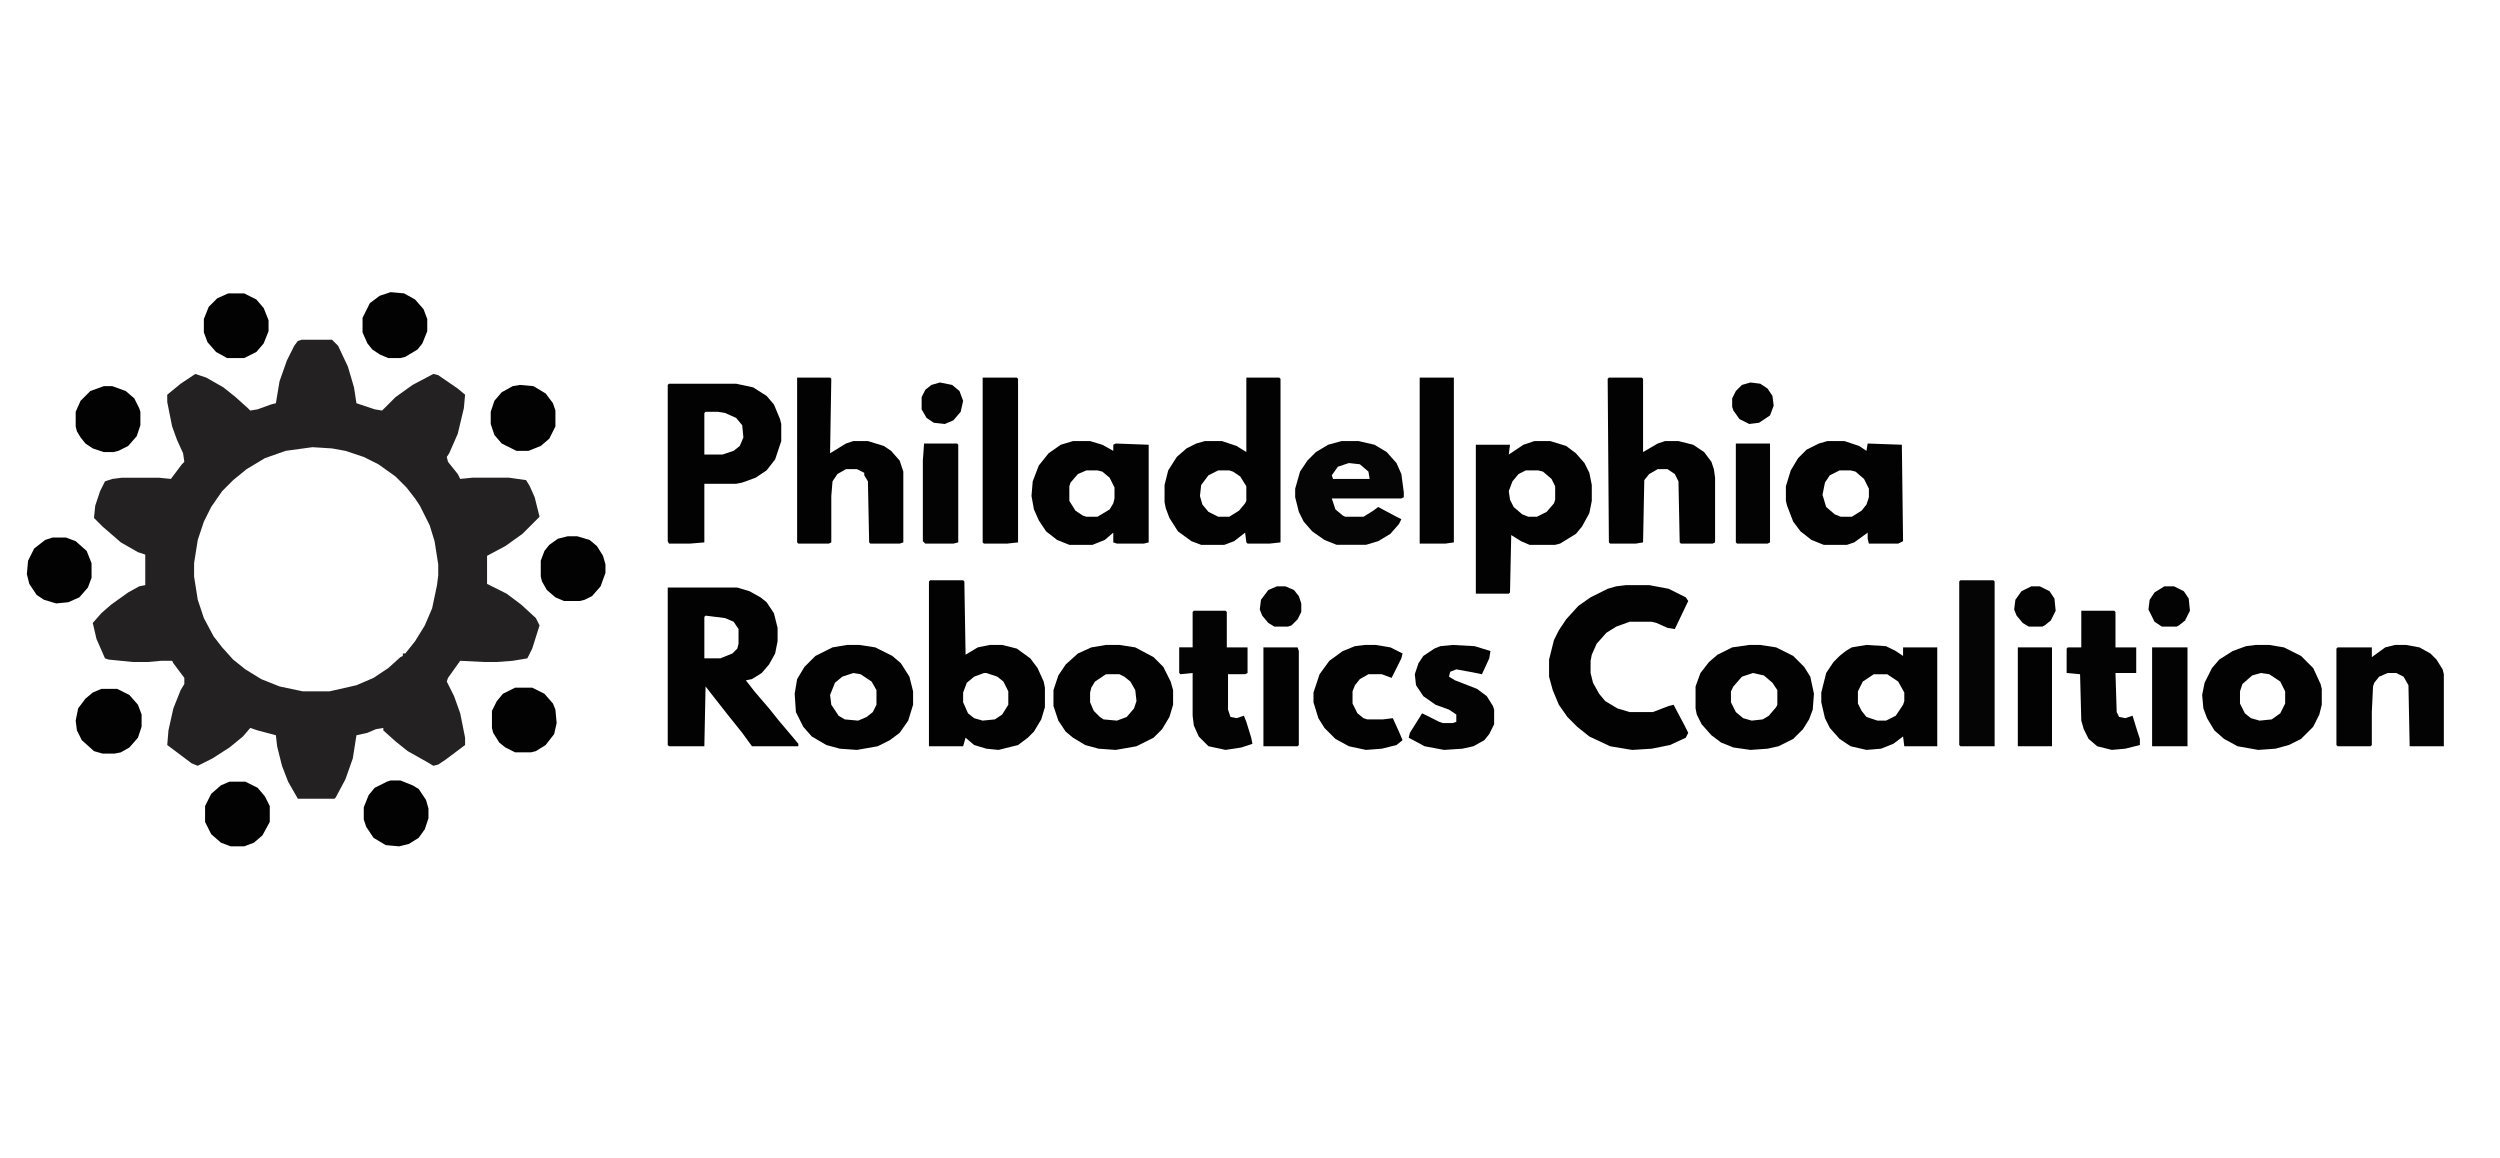 <?xml version="1.0" encoding="UTF-8"?>
<svg version="1.1" viewBox="0 0 2048 948" width="734" height="340" xmlns="http://www.w3.org/2000/svg">
<path transform="translate(247,278)" d="m0 0h25l5 5 8 17 5 17 2 13 15 5 6 1 11-11 14-10 17-9 4 1 16 11 6 5-1 11-5 21-7 16-2 3 1 4 8 10 2 4 10-1h30l14 2 3 5 4 9 4 16-14 14-14 10-15 8v23l16 8 12 9 12 11 3 6-6 19-4 8-12 2-13 1h-10l-20-1-10 14-1 3 6 12 5 14 4 20v6l-16 12-6 4-4 1-5-3-16-9-10-8-10-9v-2l-6 1-7 3-9 2-3 19-6 17-8 15-1 1h-30l-8-14-5-13-4-16-1-9-15-4-6-2-6 7-11 9-14 9-12 6-5-2-20-15 1-12 4-18 6-15 3-5v-5l-9-12-1-2h-9l-11 1h-12l-20-2-3-1-7-16-3-13 7-8 8-7 14-10 9-5 5-1v-25l-6-2-14-8-15-13-7-7 1-10 4-12 4-8 6-2 8-1h30l10 1 9-12 2-2-1-7-5-11-4-11-4-20v-6l11-9 12-8 9 3 14 8 10 8 10 9 2 2 6-1 11-4 4-1 3-18 6-17 6-12 3-4zm9 88-22 3-17 6-15 9-11 9-9 9-9 13-6 12-5 15-3 19v11l3 19 5 15 8 15 7 9 9 10 10 8 13 8 15 6 19 4h22l22-5 14-6 12-8 10-9 2-1v-2h2l8-10 8-13 6-14 4-19 1-8v-9l-3-19-4-13-8-16-4-6-7-9-9-9-14-10-12-6-15-5-11-2z" fill="#242123"/>
<path transform="translate(547,481)" d="m0 0h57l10 3 9 5 5 4 6 9 3 12v11l-2 10-5 9-6 7-8 5-5 1 7 9 12 14 8 10 11 13 5 6v2h-38l-8-11-12-15-11-14-7-9-1 49h-29l-1-1zm31 23-1 1v34h13l10-4 4-4 1-4v-12l-4-6-7-3z" fill="#020202"/>
<path transform="translate(762,475)" d="m0 0h27l1 1 1 60 10-6 10-2h10l12 3 11 8 6 8 5 11 1 5v16l-3 10-6 10-5 5-8 6-16 4-10-1-10-3-7-6-2 7h-28v-135zm44 76-8 3-6 5-3 8v8l4 9 5 4 7 2 10-1 6-4 5-8v-11l-4-8-5-4-9-3z" fill="#020202"/>
<path transform="translate(548,314)" d="m0 0h55l14 3 11 7 6 7 5 12 1 4v14l-5 15-7 9-9 6-11 4-5 1h-26v48l-12 1h-17l-1-2v-128zm30 23-1 1v34h15l9-3 5-4 3-7-1-10-5-6-9-4-6-1z" fill="#020202"/>
<path transform="translate(1332,479)" d="m0 0h19l16 3 14 7 2 3-11 23-6-1-9-4-4-1h-18l-11 4-8 5-8 9-4 9-1 5v10l2 8 5 9 5 6 10 6 10 3h19l13-5 4-1 9 17 3 6-2 4-13 6-15 3-16 1-18-3-17-8-10-8-8-8-7-10-5-12-3-11v-14l4-16 4-8 6-9 10-11 10-7 14-7 7-2z" fill="#020202"/>
<path transform="translate(1021,309)" d="m0 0h27l1 1v134l-9 1h-18l-1-1-1-8-9 7-8 3h-19l-8-3-11-8-7-11-3-8-1-5v-14l3-12 7-11 8-7 8-4 7-2h14l12 4 8 5zm-23 76-8 4-6 8-1 9 2 7 5 6 8 4h9l8-5 5-6 1-2v-12l-5-8-6-4-3-1z" fill="#020202"/>
<path transform="translate(1257,361)" d="m0 0h13l13 4 8 6 7 8 4 8 2 10v13l-2 10-6 11-5 6-13 8-4 1h-21l-7-3-8-5-1 47-1 1h-27v-122h28l-1 8 12-8zm-7 24-6 3-5 6-3 8 1 7 3 6 7 6 5 2h7l8-4 6-7 1-3v-11l-3-6-7-6-4-1z" fill="#020202"/>
<path transform="translate(1318,309)" d="m0 0h27l1 1v60l12-7 6-2h11l12 3 9 6 6 8 2 6 1 7v53l-2 1h-26l-1-1-1-50-3-6-6-4h-8l-7 4-4 5-1 51-6 1h-21l-1-1-1-134z" fill="#030203"/>
<path transform="translate(653,309)" d="m0 0h27l1 1-1 61 13-8 6-2h12l13 4 6 4 7 8 3 9v58l-3 1h-24l-1-1-1-50-3-5v-2l-6-3h-9l-7 4-4 6-1 12v38l-2 1h-25l-1-1z" fill="#020202"/>
<path transform="translate(879,361)" d="m0 0h14l10 3 9 5v-5l2-1 27 1v80l-4 1h-22l-3-1v-8l-7 6-10 4h-19l-10-4-9-7-6-9-4-9-2-11 1-12 5-13 8-10 10-7zm11 24-7 3-6 7-1 3v12l5 8 6 4 3 1h9l10-6 3-5 1-4v-9l-4-8-6-5-4-1z" fill="#020202"/>
<path transform="translate(1529,528)" d="m0 0 16 1 8 4 6 4v-7h28v81h-27l-1-8-8 6-10 4-12 1-13-3-9-6-8-9-4-8-3-13v-8l4-16 6-9 5-5 5-4 5-3zm6 24-9 6-4 8v10l3 6 4 5 9 3h7l8-4 6-9 1-3v-7l-5-9-9-6z" fill="#020202"/>
<path transform="translate(1497,361)" d="m0 0h14l12 4 6 4 1-6 28 1 1 79-4 2h-24l-1-4v-5l-11 8-6 2h-19l-10-4-9-7-6-8-5-13-1-4v-12l4-13 6-10 7-7 10-5zm10 24-8 4-4 6-2 10 3 10 7 6 5 2h9l8-5 4-5 2-6v-7l-4-8-7-6-4-1z" fill="#020202"/>
<path transform="translate(906,528)" d="m0 0h11l13 2 15 8 8 8 6 12 2 7v12l-3 10-6 10-7 7-14 7-17 3-14-1-11-3-10-6-6-5-6-9-4-12v-13l4-12 6-9 10-9 11-5zm0 24-9 6-3 5-1 4v8l3 7 5 5 3 2 11 1 8-3 6-7 2-6-1-9-4-7-5-4-4-2z" fill="#020202"/>
<path transform="translate(1433,528)" d="m0 0h9l13 2 14 7 9 9 5 8 3 14-1 13-3 8-5 8-8 8-12 6-9 2-14 1-14-2-10-4-8-6-8-9-4-8-1-5v-18l4-11 7-9 7-6 12-6zm3 23-9 3-7 8-2 4v9l4 8 6 5 7 2 9-1 5-3 6-7 1-2v-12l-4-6-7-6z" fill="#020202"/>
<path transform="translate(1848,528)" d="m0 0h11l12 2 14 7 10 10 6 13 1 4v13l-2 8-5 10-10 10-10 5-11 3-14 1-17-3-11-6-8-7-6-10-3-8-1-11 2-10 6-12 6-7 11-7 11-4zm4 23-7 2-8 7-2 6v10l4 8 5 4 7 2 10-1 7-5 4-8v-10l-4-8-9-6z" fill="#020202"/>
<path transform="translate(694,528)" d="m0 0h10l13 2 14 7 7 6 7 11 3 12v11l-4 13-7 10-8 6-10 5-17 3-14-1-11-3-12-7-7-8-6-12-1-15 2-12 6-10 9-9 14-7zm5 23-9 3-6 5-4 10 1 8 6 9 5 3 11 1 7-3 5-4 3-6v-12l-4-7-9-6z" fill="#020202"/>
<path transform="translate(1962,528)" d="m0 0h9l11 2 9 5 5 5 5 8 1 4v59h-28l-1-50-4-7-6-3h-7l-7 3-4 5-1 3-1 21v27l-1 1h-27l-1-1v-79l1-1h28v8l11-8z" fill="#030303"/>
<path transform="translate(1099,361)" d="m0 0h14l13 3 10 6 8 9 4 9 2 15v4l-2 1h-57l3 9 6 5 2 1h15l8-5 4-3 15 8 4 2-2 4-7 8-10 6-10 3h-24l-10-4-10-7-7-8-4-8-3-12v-7l4-14 6-9 7-7 10-6zm6 18-9 3-5 7 1 3h30l-1-6-7-6z" fill="#050505"/>
<path transform="translate(1705,500)" d="m0 0h27l1 1v29h17v21h-17l1 32 2 4 5 1 6-2 4 13 2 6v5l-12 3-11 1-12-3-7-6-4-8-2-7-1-38-11-1v-20l1-1h11z" fill="#030303"/>
<path transform="translate(978,500)" d="m0 0h26l1 1v29h17v21l-2 1h-14v29l2 6 5 1 6-2 2 5 4 13 1 5-9 3-13 2-14-3-8-8-4-9-1-8v-35l-10 1-1-1v-21h11v-29z" fill="#030303"/>
<path transform="translate(1606,475)" d="m0 0h27l1 1v135h-28l-1-1v-134z" fill="#050505"/>
<path transform="translate(1190,528)" d="m0 0 18 1 13 4-1 6-6 13-10-2-11-2-5 2-1 4 5 3 18 7 8 6 5 8 1 3v12l-4 8-4 5-9 5-9 2-15 1-16-3-13-7 1-4 10-16 14 7 3 1h8l3-1v-6l-6-4-11-4-10-7-6-9-1-9 3-9 4-6 9-6 5-2z" fill="#030303"/>
<path transform="translate(805,309)" d="m0 0h28l1 1v134l-9 1h-19l-1-1z" fill="#020202"/>
<path transform="translate(1163,309)" d="m0 0h28v135l-7 1h-21z" fill="#020202"/>
<path transform="translate(1118,528)" d="m0 0h9l12 2 10 5-1 4-8 16-8-3h-11l-7 4-4 5-2 5v10l4 8 5 4 3 1h13l8-1 5 11 3 7-5 4-12 3-13 1-14-3-11-6-9-9-5-8-4-13v-8l5-15 8-11 11-8 10-4z" fill="#020202"/>
<path transform="translate(1763,530)" d="m0 0h29v81h-29z" fill="#030303"/>
<path transform="translate(757,363)" d="m0 0h27l1 1v80l-4 1h-23l-2-2v-66z" fill="#030303"/>
<path transform="translate(1422,363)" d="m0 0h28v81l-2 1h-25l-1-1z" fill="#030303"/>
<path transform="translate(1035,530)" d="m0 0h28l1 3v77l-1 1h-28z" fill="#020202"/>
<path transform="translate(1653,530)" d="m0 0h28v81h-28z" fill="#020202"/>
<path transform="translate(426,315)" d="m0 0 11 1 10 6 6 8 2 6v13l-5 10-7 6-10 4h-10l-12-6-6-7-3-9v-10l3-9 6-7 9-5z" fill="#020202"/>
<path transform="translate(85,316)" d="m0 0h7l11 4 7 6 4 8 1 3v11l-3 9-7 8-8 4-4 1h-8l-9-3-6-4-4-5-3-5-1-4v-12l4-9 8-8z" fill="#020202"/>
<path transform="translate(422,563)" d="m0 0h14l10 5 7 8 2 5 1 11-2 9-7 9-8 5-4 1h-13l-8-4-5-4-5-8-1-4v-14l4-8 5-6z" fill="#020202"/>
<path transform="translate(43,440)" d="m0 0h11l8 3 9 8 4 10v12l-3 8-7 8-9 4-10 1-10-3-6-4-6-9-2-8 1-11 5-10 9-7z" fill="#020202"/>
<path transform="translate(83,564)" d="m0 0h13l10 5 7 8 3 8v10l-3 9-7 8-7 4-5 1h-10l-7-2-10-9-4-8-1-8 2-10 6-8 6-5z" fill="#020202"/>
<path transform="translate(465,439)" d="m0 0h8l10 3 6 5 5 8 2 7v7l-4 11-7 8-6 3-4 1h-13l-7-3-7-6-4-7-1-4v-13l3-8 4-5 7-5z" fill="#020202"/>
<path transform="translate(320,239)" d="m0 0 11 1 9 5 7 8 3 8v10l-4 10-4 5-10 6-4 1h-10l-7-3-6-4-4-5-4-9v-12l6-12 8-6z" fill="#020202"/>
<path transform="translate(188,640)" d="m0 0h13l10 5 6 7 4 8v13l-6 11-7 6-8 3h-11l-8-3-8-7-5-10v-13l5-10 8-7z" fill="#020202"/>
<path transform="translate(187,240)" d="m0 0h13l10 5 6 7 4 10v9l-4 10-6 7-10 5h-14l-9-5-7-8-3-8v-11l4-10 7-7z" fill="#020202"/>
<path transform="translate(320,639)" d="m0 0h8l10 4 5 3 6 9 2 7v8l-3 9-5 7-8 5-8 2-11-1-10-6-6-9-2-6v-10l4-10 5-6 10-5z" fill="#020202"/>
<path transform="translate(770,313)" d="m0 0 10 2 6 5 3 8-2 9-6 7-7 3-9-1-6-4-4-7v-10l3-6 5-4z" fill="#030303"/>
<path transform="translate(1046,480)" d="m0 0h7l7 3 4 5 2 6v7l-3 6-5 5-3 1h-11l-5-3-5-6-2-5 1-8 6-8z" fill="#030303"/>
<path transform="translate(1773,480)" d="m0 0h8l8 4 4 6 1 10-4 8-5 4-2 1h-12l-6-4-5-10 1-8 4-6z" fill="#030303"/>
<path transform="translate(1434,313)" d="m0 0 8 1 6 4 4 6 1 8-3 8-9 6-8 1-8-4-5-7-1-3v-7l3-6 5-5z" fill="#030303"/>
<path transform="translate(1664,480)" d="m0 0h7l8 4 4 6 1 10-4 8-5 4-2 1h-11l-5-3-5-6-2-5 1-8 5-7z" fill="#030303"/>
</svg>
